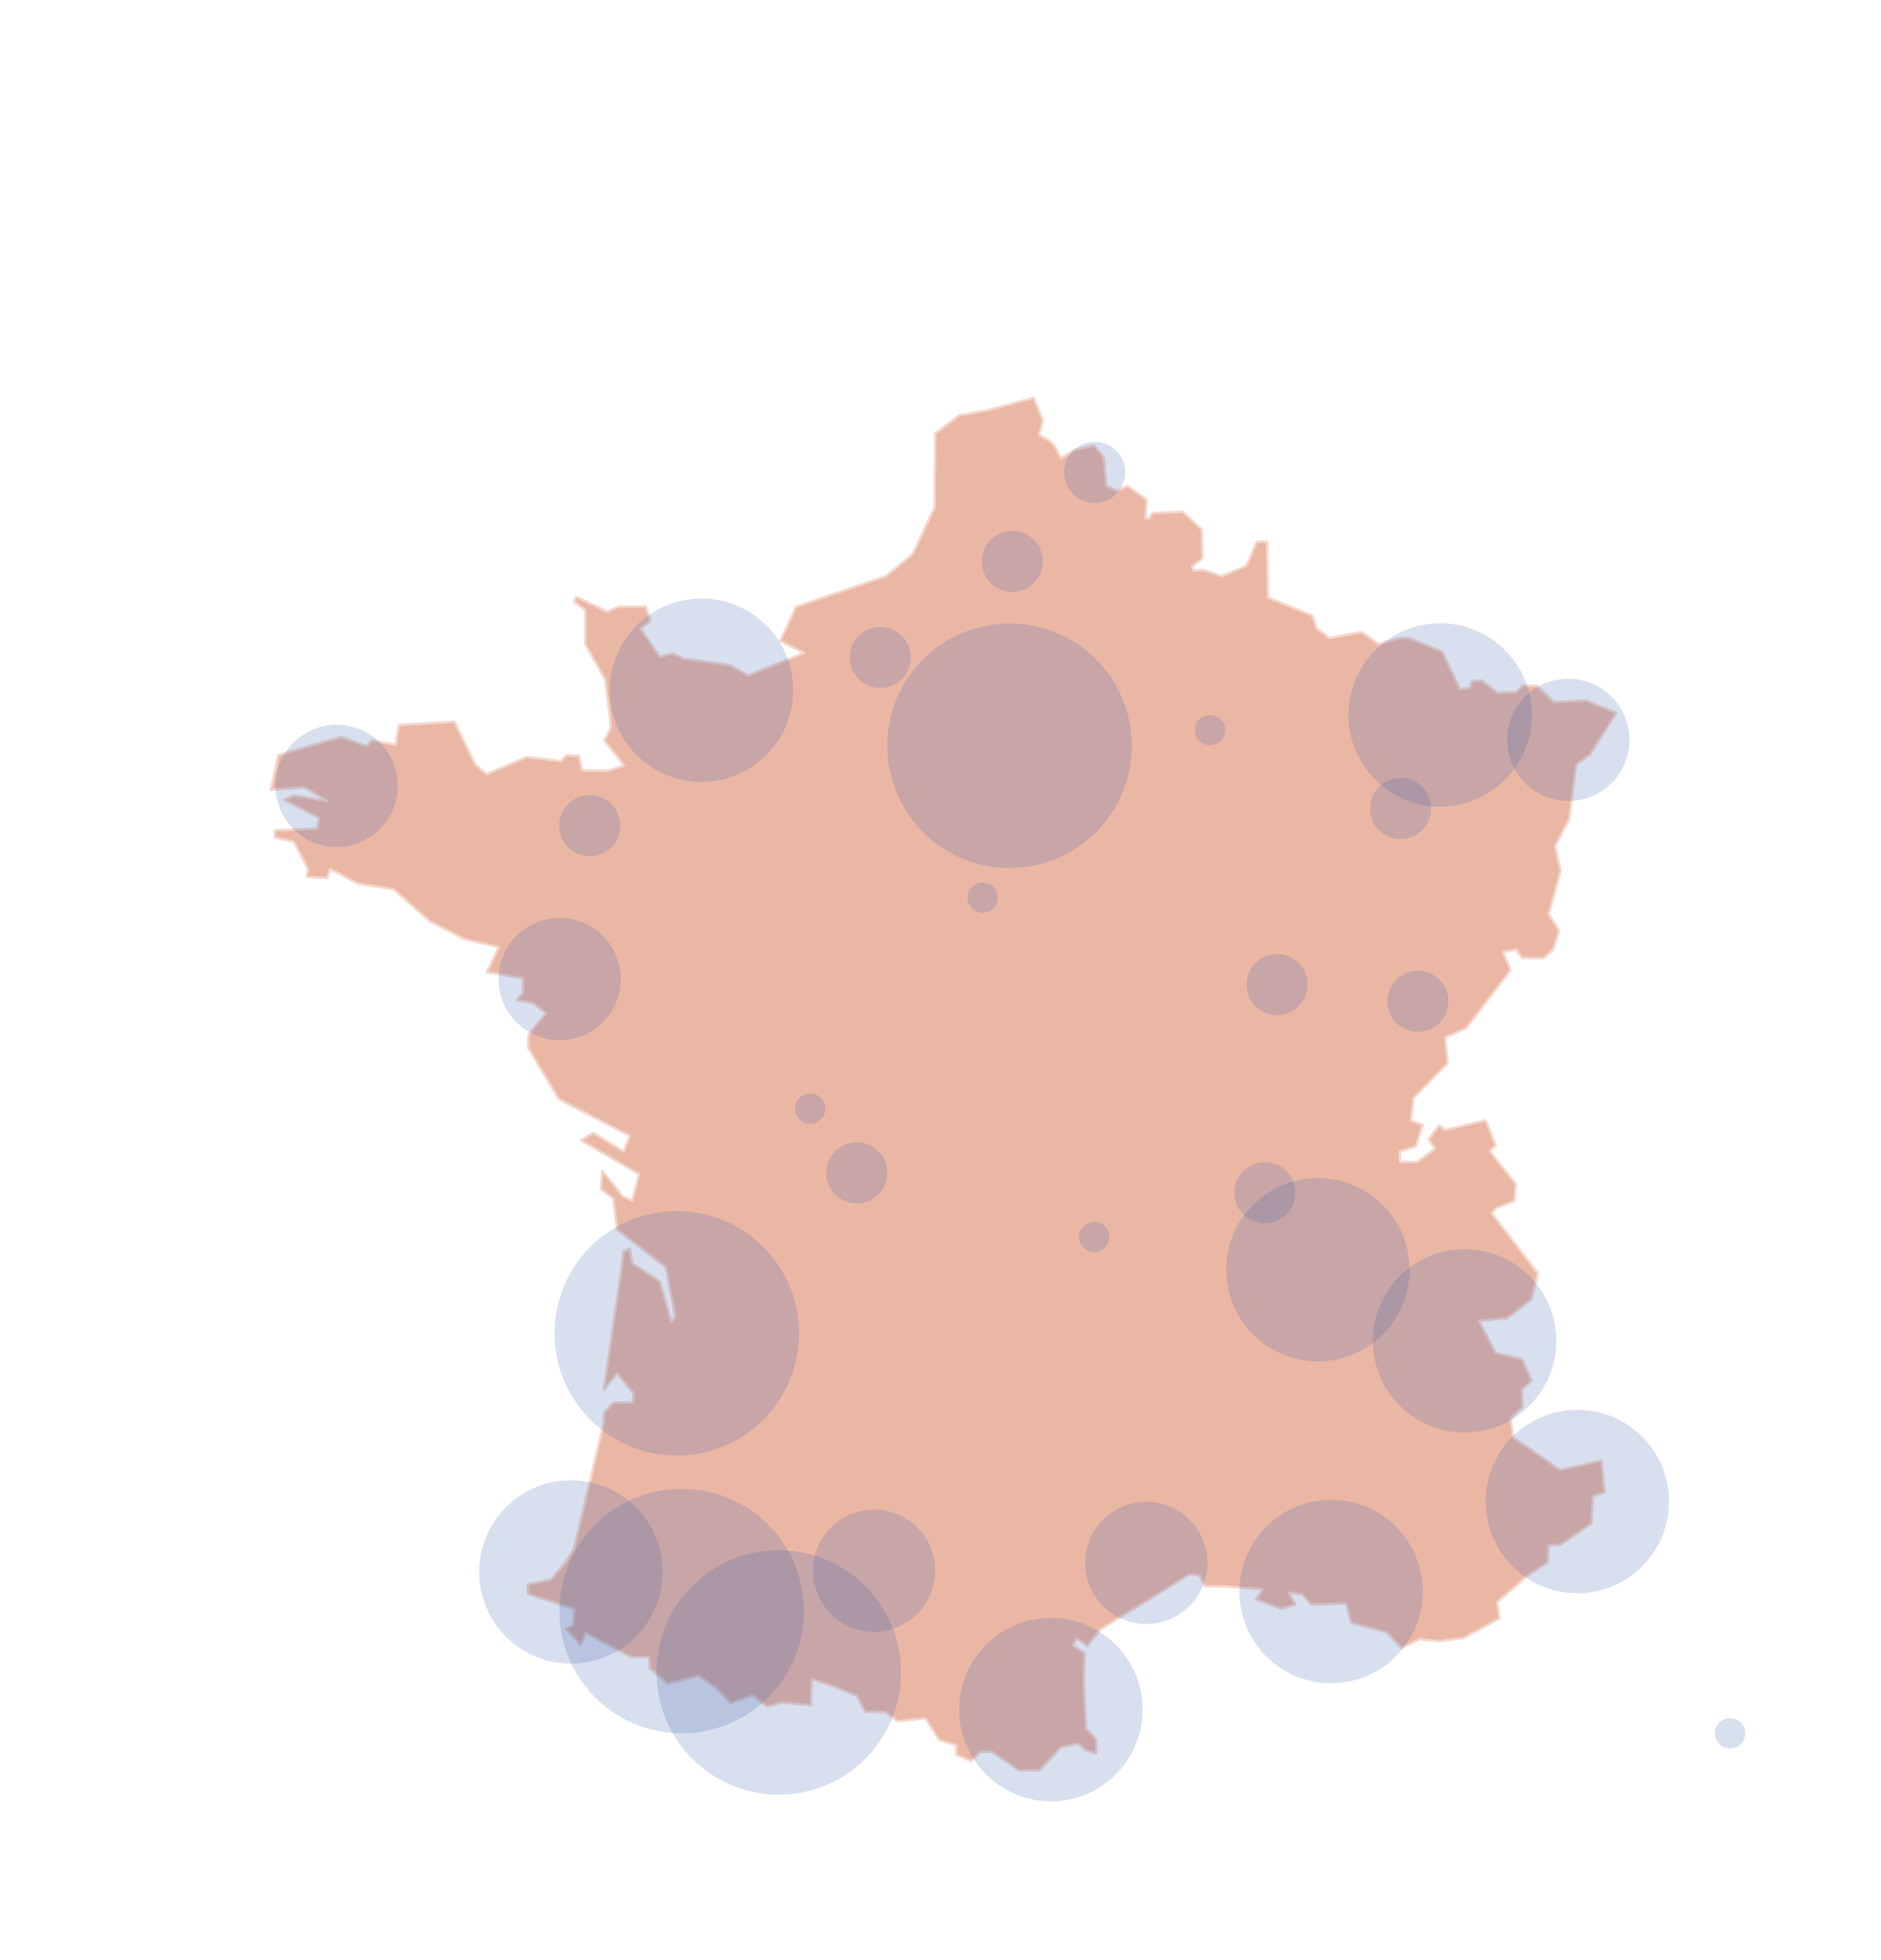<?xml version="1.0" encoding="utf-8"?>
<!-- Generator: Adobe Illustrator 19.0.0, SVG Export Plug-In . SVG Version: 6.00 Build 0)  -->
<svg version="1.1" id="Calque_1" xmlns="http://www.w3.org/2000/svg" xmlns:xlink="http://www.w3.org/1999/xlink" x="0px" y="0px"
	 viewBox="0 0 769.3 801.5" style="enable-background:new 0 0 769.3 801.5;" xml:space="preserve">
<style type="text/css">
	.st0{fill:#EBB7A5;stroke:#F4D7CB;stroke-linecap:round;stroke-linejoin:round;stroke-miterlimit:10;}
	.st1{opacity:0.2;fill:#3C63AB;}
</style>
<g id="XMLID_565_">
	<g id="XMLID_3678_">
		<polygon id="FRANCE_6_" class="st0" points="656.2,610.4 656.2,610.4 655,597.4 638.1,601.2 619,588 617.8,580.1 618.8,579.1 
			622.7,575.3 622.5,568.8 622.2,568.5 626.4,564.7 626.4,564.7 622.5,555.9 611.6,553.3 604.9,540.2 604.9,540.2 616.3,539.1 
			626.3,531.5 629,520.8 629,520.8 610.1,496.2 610.1,496.2 611.9,494.1 619.4,491.1 619.5,489.3 619.6,488.3 619.9,484.1 
			609.3,470.9 609.3,470.9 611.7,468.3 611.7,468.3 607.6,458.2 591.2,462.1 588.5,460.3 584.3,465.9 584.3,465.9 586.9,469.8 
			579.6,475.2 572.5,475.2 572.5,470.9 579,468.9 581.9,460.1 577.1,458.3 578.2,449 592.1,434.8 592.1,434.8 591.1,424.3 
			591.1,424.3 599.6,420.5 601,418.7 617.8,396.8 617.8,396.8 617.8,396.8 614.8,389.4 619.4,388.5 620,388.2 622.5,391.8 
			631.2,391.9 635.2,388.4 637.7,380.7 633.4,373.9 638.3,356.2 636,346.1 641.8,335 644.6,312.7 650.3,308.6 661,291.6 
			648.6,286.5 635.6,287.2 628.6,280.5 623,280.3 619.9,283.1 612.5,283.3 606.2,278.4 602.1,278.5 601.1,281.4 597.1,281.8 
			589.8,266.5 581.9,263.3 576,260.9 572.6,261 563.7,263.4 557,258.5 543.8,260.9 538.6,257.1 536.7,251.8 518.6,244.4 
			518.2,221.6 514,221.6 509.8,231.4 499.7,235.7 492.4,233.2 488,233.2 487.5,231.6 491.8,228.4 491.5,216.5 483.7,209.3 
			471.4,209.8 470.1,212 468.5,212 469,204.3 461.2,198.8 456.9,200.7 452.4,198.7 451.4,187.1 447.5,182.2 439.2,184.1 
			433.9,187.4 431.5,182.7 429.3,180.3 425,177.9 426.5,171.8 422.8,162.7 404.3,167.7 392.2,169.9 382.5,177.3 382.2,207.7 
			373.2,226.7 362.3,235.6 325.6,248.2 319.1,262.2 328.8,267 305.9,276.3 298.5,272 279.3,269.3 275.3,267.3 269.8,268.6 
			261.9,257.1 266.1,253.9 264.1,248.1 252.9,248.1 248.4,250.2 235.7,244.1 234.8,246 239.4,249.6 239.4,263.5 247.5,278 
			249.9,297.3 247.2,302.9 255.2,313 248.9,315.2 238.1,315.1 236.8,309.2 231.6,308.9 229.5,311.3 215.5,309.6 199.1,316.6 
			194.5,312.8 185.9,295.2 163.1,296.5 161.7,304.6 152.1,302.8 149.9,305.2 139.6,301.4 113.8,308.8 110.8,323 124.6,322 
			133.8,327.6 120,325.3 116.3,327.2 130.6,334.5 129.7,338.9 112.4,339.6 112.4,342.5 120.2,344.3 125.9,355.3 125.6,358.6 
			133.9,359.1 135,355.4 146.4,361.4 161,363.7 175.8,376.8 190,384.1 204,387.4 199.1,397.6 213.9,400.1 213.9,406.1 211.4,409 
			218.1,410.3 223.4,414.4 216.1,423.1 216,428.4 228.5,449.5 257.5,464.5 255.1,471 242.6,463.3 237.6,466.4 261.4,480.2 
			258.5,491.1 254.6,489.1 246.3,478.8 245.8,486.4 250.8,490.2 252.4,502.9 272.3,518.2 273.9,526.6 276.1,538.3 274.6,540.8 
			269.8,524.1 258.7,516.7 257.5,510.8 255.1,511.7 254,520.1 247,568.3 252.4,561.6 259.2,570 258.7,573.6 250.9,573.6 247,577.9 
			247,581.6 234.7,633.6 231.4,638.8 225.3,646.1 215.9,648 215.9,651.9 235,658.1 234.3,664.8 231.6,666.3 237.5,672.8 
			239.6,667.9 258.1,677.7 262.5,677.7 262.7,677.7 265.4,677.8 265.4,677.8 265.4,677.8 265.8,682.3 272.3,688 273,688.6 
			273,688.6 285.7,685.4 292.7,690.1 298.7,696.5 307.8,693.4 313.7,697.9 319.9,696.3 331.6,697.4 332,686.6 340.7,689.6 
			350.4,693.5 354,700.1 362,700.1 367.1,704 378.5,702.8 384.1,711.6 391,713.9 391.1,717.6 397.2,720.3 401,716.5 405.6,716.4 
			416.9,724.1 425,724.1 434,714.6 440.8,713.1 444.2,715.9 448.3,717.1 448.3,711.3 444.2,707.1 443.2,688.8 443.5,676.1 
			438.7,672.9 440.5,670.1 444.7,673.2 450,666.5 486.4,643.9 490.5,644.3 492.8,648.8 500.5,648.8 516.6,649.9 513.7,654 
			523.9,658 529.7,656.2 527.1,651.3 532.6,652 536.3,656.2 550.5,655.8 552.7,663.7 567.1,667.6 573.2,674 580.6,670.4 
			588.7,671.2 598.6,669.9 613.3,661.9 612.3,655.3 624.6,644.5 633,638.9 633.3,632.1 638.3,631.7 650.9,623 650.9,623 
			651.4,611.9 		"/>
	</g>
	<g id="XMLID_3940_">
		<g id="XMLID_3941_">
			<circle id="Bagnères_de_Luchon_3_" class="st1" cx="318.5" cy="684" r="50"/>
			<circle id="Paris_6_" class="st1" cx="412.9" cy="305" r="50"/>
			<circle id="Bordeaux_4_" class="st1" cx="276.8" cy="545.3" r="50"/>
			<circle id="Pau_4_" class="st1" cx="278.8" cy="658.9" r="50"/>
			<circle id="Toulouse_4_" class="st1" cx="357.5" cy="642.4" r="25"/>
			<circle id="Nantes_3_" class="st1" cx="228.9" cy="400.4" r="25"/>
			<circle id="Brest_1_" class="st1" cx="137.7" cy="321.4" r="25"/>
			<circle id="Montpellier_4_" class="st1" cx="468.8" cy="639.2" r="25"/>
			<circle id="Bayonne_2_" class="st1" cx="233.5" cy="642.9" r="37.5"/>
			<circle id="Marseille_4_" class="st1" cx="544.4" cy="650.9" r="37.5"/>
			<circle id="Briançon_3_" class="st1" cx="599" cy="548.4" r="37.5"/>
			<circle id="Caen_2_" class="st1" cx="286.9" cy="282.3" r="37.5"/>
			<circle id="Perpignan_2_" class="st1" cx="429.8" cy="699.2" r="37.5"/>
			<circle id="Nice_2_" class="st1" cx="645.1" cy="614.1" r="37.5"/>
			<circle id="Grenoble_4_" class="st1" cx="539" cy="519.3" r="37.5"/>
			<circle id="Metz_3_" class="st1" cx="589" cy="292.4" r="37.5"/>
			<circle id="Rennes" class="st1" cx="241.2" cy="337.7" r="12.5"/>
			<circle id="Nancy_1_" class="st1" cx="572.8" cy="330.7" r="12.5"/>
			<circle id="Dijon_1_" class="st1" cx="522.3" cy="402.7" r="12.5"/>
			<circle id="Lille_2_" class="st1" cx="447.7" cy="193.2" r="12.5"/>
			<circle id="Lyon_3_" class="st1" cx="517.3" cy="487.8" r="12.5"/>
			<circle id="Rouen_2_" class="st1" cx="360" cy="268.9" r="12.5"/>
			<circle id="Besançon_3_" class="st1" cx="579.9" cy="409.5" r="12.5"/>
			<circle id="Strasbourg_4_" class="st1" cx="641.4" cy="302.6" r="25"/>
			<circle id="Limoges_1_" class="st1" cx="350.4" cy="479.7" r="12.5"/>
			<circle id="Amiens" class="st1" cx="414" cy="229.6" r="12.5"/>
			<circle id="Clermont-Ferrand" class="st1" cx="447.5" cy="505.9" r="6.2"/>
			<circle id="Orléans" class="st1" cx="401.9" cy="367.1" r="6.2"/>
			<circle id="Poitiers" class="st1" cx="331.4" cy="453.4" r="6.2"/>
			<circle id="Châlons_en_Champagne" class="st1" cx="494.9" cy="298.6" r="6.2"/>
			<circle id="Ajaccio" class="st1" cx="707.6" cy="708.9" r="6.2"/>
		</g>
	</g>
</g>
</svg>
